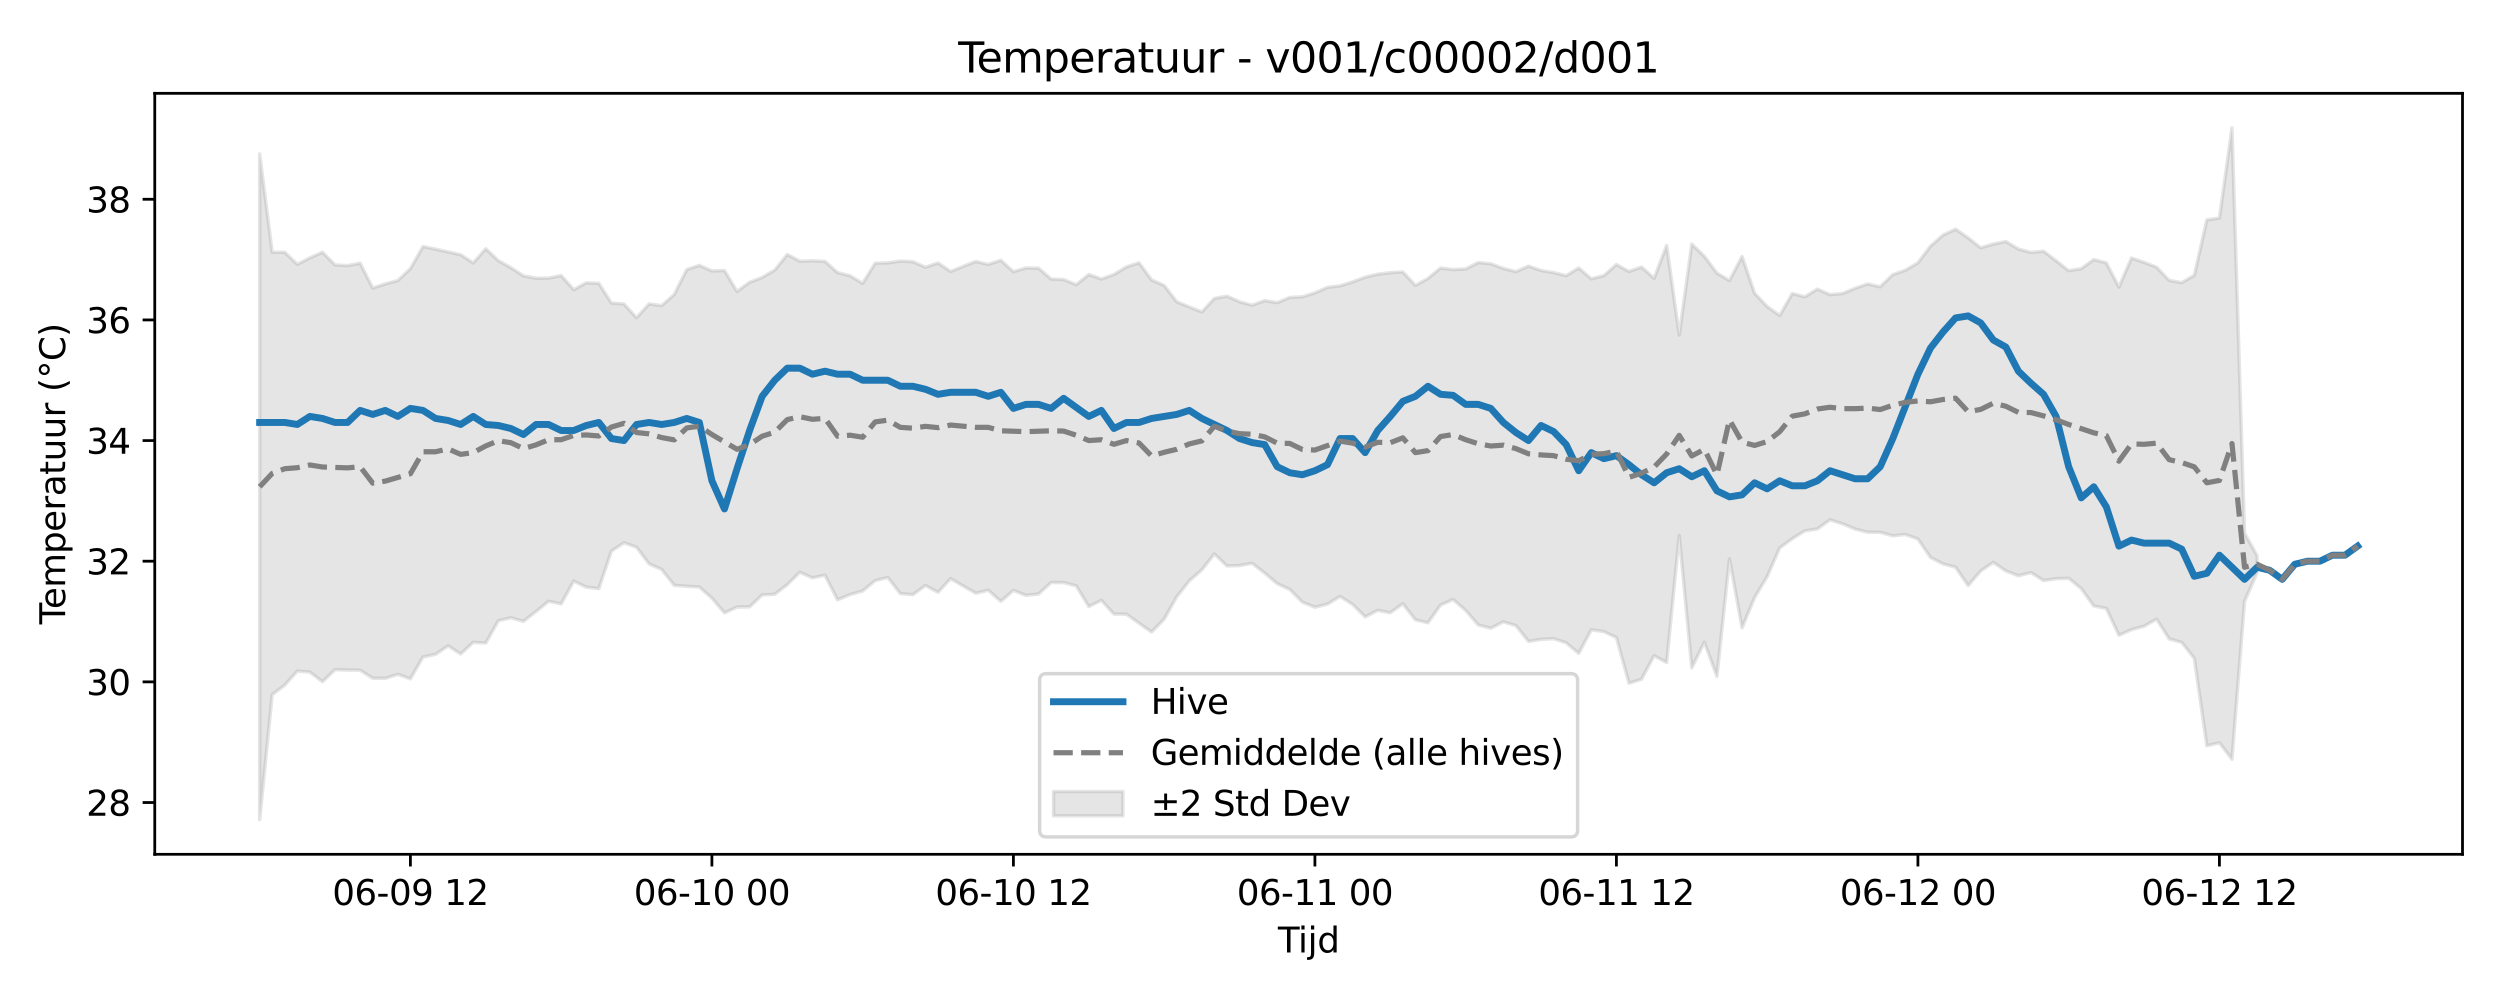 <?xml version="1.0" encoding="utf-8" standalone="no"?>
<!DOCTYPE svg PUBLIC "-//W3C//DTD SVG 1.1//EN"
  "http://www.w3.org/Graphics/SVG/1.1/DTD/svg11.dtd">
<svg xmlns:xlink="http://www.w3.org/1999/xlink" width="720pt" height="288pt" viewBox="0 0 720 288" xmlns="http://www.w3.org/2000/svg" version="1.1">
 <defs>
  <style type="text/css">*{stroke-linejoin: round; stroke-linecap: butt}</style>
 </defs>
 <g id="figure_1">
  <g id="patch_1">
   <path d="M 0 288 
L 720 288 
L 720 0 
L 0 0 
z
" style="fill: #ffffff"/>
  </g>
  <g id="axes_1">
   <g id="patch_2">
    <path d="M 44.57 246.04 
L 709.2 246.04 
L 709.2 26.88 
L 44.57 26.88 
z
" style="fill: #ffffff"/>
   </g>
   <g id="FillBetweenPolyCollection_1">
    <defs>
     <path id="m1eed352297" d="M 74.78 -243.674 
L 74.78 -51.922 
L 78.398 -87.95 
L 82.016 -90.69 
L 85.635 -94.726 
L 89.253 -94.433 
L 92.871 -91.664 
L 96.489 -95.131 
L 100.107 -95.015 
L 103.725 -94.982 
L 107.343 -92.662 
L 110.961 -92.647 
L 114.579 -93.793 
L 118.197 -92.495 
L 121.815 -98.787 
L 125.433 -99.541 
L 129.051 -102.002 
L 132.669 -99.655 
L 136.287 -103.013 
L 139.905 -102.785 
L 143.523 -109.23 
L 147.141 -110.096 
L 150.759 -109.046 
L 154.377 -111.881 
L 157.995 -114.825 
L 161.613 -114.081 
L 165.231 -120.659 
L 168.849 -118.901 
L 172.467 -118.49 
L 176.085 -129.283 
L 179.703 -131.691 
L 183.321 -130.388 
L 186.939 -125.605 
L 190.557 -124.002 
L 194.175 -119.43 
L 197.793 -119.149 
L 201.411 -118.932 
L 205.029 -115.726 
L 208.647 -111.488 
L 212.265 -113.151 
L 215.883 -113.214 
L 219.501 -116.658 
L 223.119 -116.841 
L 226.737 -119.627 
L 230.355 -123.193 
L 233.973 -121.586 
L 237.591 -122.335 
L 241.209 -115.253 
L 244.827 -116.759 
L 248.445 -117.786 
L 252.063 -120.779 
L 255.681 -121.694 
L 259.299 -117.033 
L 262.917 -116.73 
L 266.535 -119.377 
L 270.153 -117.414 
L 273.771 -121.35 
L 277.389 -119.232 
L 281.008 -117.145 
L 284.626 -118.009 
L 288.244 -114.806 
L 291.862 -117.951 
L 295.48 -116.535 
L 299.098 -116.915 
L 302.716 -120.226 
L 306.334 -120.208 
L 309.952 -119.281 
L 313.57 -113.3 
L 317.188 -115.099 
L 320.806 -111.142 
L 324.424 -111.111 
L 328.042 -108.515 
L 331.66 -105.97 
L 335.278 -109.684 
L 338.896 -116.123 
L 342.514 -120.706 
L 346.132 -123.889 
L 349.75 -128.454 
L 353.368 -124.995 
L 356.986 -125.111 
L 360.604 -125.769 
L 364.222 -122.958 
L 367.84 -119.908 
L 371.458 -118.247 
L 375.076 -114.576 
L 378.694 -113.128 
L 382.312 -114.019 
L 385.93 -116.22 
L 389.548 -113.943 
L 393.166 -110.337 
L 396.784 -112.212 
L 400.402 -111.53 
L 404.02 -114.112 
L 407.638 -109.484 
L 411.256 -108.631 
L 414.874 -113.753 
L 418.492 -115.337 
L 422.11 -112.194 
L 425.728 -108.027 
L 429.346 -107.062 
L 432.964 -108.907 
L 436.582 -107.838 
L 440.2 -103.271 
L 443.818 -103.867 
L 447.436 -104.057 
L 451.054 -102.879 
L 454.672 -99.822 
L 458.29 -106.609 
L 461.908 -106.09 
L 465.526 -104.378 
L 469.144 -91.24 
L 472.762 -92.374 
L 476.381 -99.144 
L 479.999 -97.199 
L 483.617 -133.73 
L 487.235 -95.649 
L 490.853 -103.038 
L 494.471 -93.204 
L 498.089 -127.021 
L 501.707 -107.197 
L 505.325 -115.89 
L 508.943 -121.938 
L 512.561 -130.213 
L 516.179 -132.843 
L 519.797 -135.11 
L 523.415 -135.665 
L 527.033 -138.285 
L 530.651 -137.137 
L 534.269 -135.628 
L 537.887 -134.714 
L 541.505 -134.7 
L 545.123 -133.68 
L 548.741 -134.069 
L 552.359 -132.766 
L 555.977 -127.469 
L 559.595 -125.588 
L 563.213 -124.646 
L 566.831 -119.35 
L 570.449 -123.562 
L 574.067 -126.038 
L 577.685 -123.565 
L 581.303 -122.176 
L 584.921 -123.074 
L 588.539 -120.802 
L 592.157 -121.336 
L 595.775 -121.449 
L 599.393 -118.496 
L 603.011 -113.46 
L 606.629 -112.769 
L 610.247 -105.044 
L 613.865 -106.648 
L 617.483 -107.645 
L 621.101 -109.689 
L 624.719 -103.99 
L 628.337 -102.997 
L 631.955 -98.38 
L 635.573 -73.226 
L 639.191 -74.065 
L 642.809 -69.339 
L 646.427 -114.805 
L 650.045 -123.044 
L 650.045 -127.958 
L 650.045 -127.958 
L 646.427 -134.461 
L 642.809 -251.158 
L 639.191 -225.198 
L 635.573 -224.686 
L 631.955 -208.701 
L 628.337 -206.594 
L 624.719 -207.242 
L 621.101 -211.057 
L 617.483 -212.439 
L 613.865 -213.684 
L 610.247 -205.319 
L 606.629 -212.278 
L 603.011 -213.243 
L 599.393 -210.605 
L 595.775 -210.052 
L 592.157 -212.895 
L 588.539 -215.663 
L 584.921 -215.294 
L 581.303 -216.275 
L 577.685 -218.443 
L 574.067 -217.707 
L 570.449 -216.626 
L 566.831 -219.487 
L 563.213 -221.995 
L 559.595 -220.308 
L 555.977 -217.104 
L 552.359 -212.303 
L 548.741 -210.173 
L 545.123 -208.907 
L 541.505 -205.405 
L 537.887 -206.218 
L 534.269 -204.974 
L 530.651 -203.464 
L 527.033 -203.144 
L 523.415 -204.73 
L 519.797 -202.513 
L 516.179 -203.457 
L 512.561 -197.137 
L 508.943 -199.718 
L 505.325 -203.546 
L 501.707 -214.128 
L 498.089 -207.182 
L 494.471 -209.341 
L 490.853 -214.178 
L 487.235 -217.706 
L 483.617 -191.517 
L 479.999 -217.314 
L 476.381 -207.841 
L 472.762 -211.097 
L 469.144 -209.799 
L 465.526 -211.818 
L 461.908 -208.617 
L 458.29 -207.684 
L 454.672 -210.83 
L 451.054 -208.601 
L 447.436 -209.491 
L 443.818 -210.095 
L 440.2 -211.353 
L 436.582 -209.764 
L 432.964 -210.681 
L 429.346 -212.029 
L 425.728 -212.388 
L 422.11 -210.537 
L 418.492 -210.372 
L 414.874 -210.799 
L 411.256 -207.813 
L 407.638 -205.801 
L 404.02 -209.695 
L 400.402 -209.464 
L 396.784 -209.03 
L 393.166 -208.175 
L 389.548 -206.803 
L 385.93 -205.684 
L 382.312 -205.238 
L 378.694 -203.647 
L 375.076 -202.53 
L 371.458 -202.333 
L 367.84 -200.838 
L 364.222 -201.428 
L 360.604 -200.106 
L 356.986 -201.096 
L 353.368 -202.701 
L 349.75 -202.054 
L 346.132 -198.153 
L 342.514 -199.598 
L 338.896 -201.093 
L 335.278 -205.794 
L 331.66 -207.385 
L 328.042 -212.314 
L 324.424 -211.124 
L 320.806 -208.942 
L 317.188 -207.632 
L 313.57 -208.935 
L 309.952 -206.015 
L 306.334 -207.487 
L 302.716 -207.635 
L 299.098 -210.78 
L 295.48 -210.829 
L 291.862 -209.745 
L 288.244 -213.054 
L 284.626 -211.837 
L 281.008 -212.702 
L 277.389 -211.276 
L 273.771 -209.82 
L 270.153 -212.267 
L 266.535 -211.048 
L 262.917 -212.62 
L 259.299 -212.814 
L 255.681 -212.289 
L 252.063 -212.211 
L 248.445 -206.38 
L 244.827 -208.565 
L 241.209 -209.491 
L 237.591 -212.724 
L 233.973 -212.893 
L 230.355 -212.775 
L 226.737 -214.687 
L 223.119 -210.22 
L 219.501 -208.087 
L 215.883 -206.704 
L 212.265 -204.065 
L 208.647 -210.085 
L 205.029 -209.984 
L 201.411 -211.576 
L 197.793 -210.366 
L 194.175 -203.191 
L 190.557 -199.971 
L 186.939 -200.491 
L 183.321 -196.48 
L 179.703 -200.472 
L 176.085 -200.729 
L 172.467 -206.392 
L 168.849 -206.561 
L 165.231 -204.554 
L 161.613 -208.65 
L 157.995 -207.907 
L 154.377 -207.872 
L 150.759 -208.556 
L 147.141 -210.898 
L 143.523 -212.922 
L 139.905 -216.361 
L 136.287 -212.273 
L 132.669 -214.638 
L 129.051 -215.435 
L 125.433 -216.241 
L 121.815 -216.995 
L 118.197 -210.629 
L 114.579 -207.208 
L 110.961 -206.23 
L 107.343 -205.057 
L 103.725 -212.196 
L 100.107 -211.501 
L 96.489 -211.716 
L 92.871 -215.348 
L 89.253 -213.737 
L 85.635 -211.873 
L 82.016 -215.329 
L 78.398 -215.367 
L 74.78 -243.674 
z
" style="stroke: #808080; stroke-opacity: 0.2"/>
    </defs>
    <g clip-path="url(#p532866758c)">
     <use xlink:href="#m1eed352297" x="0" y="288" style="fill: #808080; fill-opacity: 0.2; stroke: #808080; stroke-opacity: 0.2"/>
    </g>
   </g>
   <g id="matplotlib.axis_1">
    <g id="xtick_1">
     <g id="line2d_1">
      <defs>
       <path id="m733afa97b7" d="M 0 0 
L 0 3.5 
" style="stroke: #000000; stroke-width: 0.8"/>
      </defs>
      <g>
       <use xlink:href="#m733afa97b7" x="118.197" y="246.04" style="stroke: #000000; stroke-width: 0.8"/>
      </g>
     </g>
     <g id="text_1">
      <!-- 06-09 12 -->
      <g transform="translate(95.716 260.638) scale(0.1 -0.1)">
       <defs>
        <path id="DejaVuSans-30" d="M 2034 4250 
Q 1547 4250 1301 3770 
Q 1056 3291 1056 2328 
Q 1056 1369 1301 889 
Q 1547 409 2034 409 
Q 2525 409 2770 889 
Q 3016 1369 3016 2328 
Q 3016 3291 2770 3770 
Q 2525 4250 2034 4250 
z
M 2034 4750 
Q 2819 4750 3233 4129 
Q 3647 3509 3647 2328 
Q 3647 1150 3233 529 
Q 2819 -91 2034 -91 
Q 1250 -91 836 529 
Q 422 1150 422 2328 
Q 422 3509 836 4129 
Q 1250 4750 2034 4750 
z
" transform="scale(0.016)"/>
        <path id="DejaVuSans-36" d="M 2113 2584 
Q 1688 2584 1439 2293 
Q 1191 2003 1191 1497 
Q 1191 994 1439 701 
Q 1688 409 2113 409 
Q 2538 409 2786 701 
Q 3034 994 3034 1497 
Q 3034 2003 2786 2293 
Q 2538 2584 2113 2584 
z
M 3366 4563 
L 3366 3988 
Q 3128 4100 2886 4159 
Q 2644 4219 2406 4219 
Q 1781 4219 1451 3797 
Q 1122 3375 1075 2522 
Q 1259 2794 1537 2939 
Q 1816 3084 2150 3084 
Q 2853 3084 3261 2657 
Q 3669 2231 3669 1497 
Q 3669 778 3244 343 
Q 2819 -91 2113 -91 
Q 1303 -91 875 529 
Q 447 1150 447 2328 
Q 447 3434 972 4092 
Q 1497 4750 2381 4750 
Q 2619 4750 2861 4703 
Q 3103 4656 3366 4563 
z
" transform="scale(0.016)"/>
        <path id="DejaVuSans-2d" d="M 313 2009 
L 1997 2009 
L 1997 1497 
L 313 1497 
L 313 2009 
z
" transform="scale(0.016)"/>
        <path id="DejaVuSans-39" d="M 703 97 
L 703 672 
Q 941 559 1184 500 
Q 1428 441 1663 441 
Q 2288 441 2617 861 
Q 2947 1281 2994 2138 
Q 2813 1869 2534 1725 
Q 2256 1581 1919 1581 
Q 1219 1581 811 2004 
Q 403 2428 403 3163 
Q 403 3881 828 4315 
Q 1253 4750 1959 4750 
Q 2769 4750 3195 4129 
Q 3622 3509 3622 2328 
Q 3622 1225 3098 567 
Q 2575 -91 1691 -91 
Q 1453 -91 1209 -44 
Q 966 3 703 97 
z
M 1959 2075 
Q 2384 2075 2632 2365 
Q 2881 2656 2881 3163 
Q 2881 3666 2632 3958 
Q 2384 4250 1959 4250 
Q 1534 4250 1286 3958 
Q 1038 3666 1038 3163 
Q 1038 2656 1286 2365 
Q 1534 2075 1959 2075 
z
" transform="scale(0.016)"/>
        <path id="DejaVuSans-20" transform="scale(0.016)"/>
        <path id="DejaVuSans-31" d="M 794 531 
L 1825 531 
L 1825 4091 
L 703 3866 
L 703 4441 
L 1819 4666 
L 2450 4666 
L 2450 531 
L 3481 531 
L 3481 0 
L 794 0 
L 794 531 
z
" transform="scale(0.016)"/>
        <path id="DejaVuSans-32" d="M 1228 531 
L 3431 531 
L 3431 0 
L 469 0 
L 469 531 
Q 828 903 1448 1529 
Q 2069 2156 2228 2338 
Q 2531 2678 2651 2914 
Q 2772 3150 2772 3378 
Q 2772 3750 2511 3984 
Q 2250 4219 1831 4219 
Q 1534 4219 1204 4116 
Q 875 4013 500 3803 
L 500 4441 
Q 881 4594 1212 4672 
Q 1544 4750 1819 4750 
Q 2544 4750 2975 4387 
Q 3406 4025 3406 3419 
Q 3406 3131 3298 2873 
Q 3191 2616 2906 2266 
Q 2828 2175 2409 1742 
Q 1991 1309 1228 531 
z
" transform="scale(0.016)"/>
       </defs>
       <use xlink:href="#DejaVuSans-30"/>
       <use xlink:href="#DejaVuSans-36" transform="translate(63.623 0)"/>
       <use xlink:href="#DejaVuSans-2d" transform="translate(127.246 0)"/>
       <use xlink:href="#DejaVuSans-30" transform="translate(163.33 0)"/>
       <use xlink:href="#DejaVuSans-39" transform="translate(226.953 0)"/>
       <use xlink:href="#DejaVuSans-20" transform="translate(290.576 0)"/>
       <use xlink:href="#DejaVuSans-31" transform="translate(322.363 0)"/>
       <use xlink:href="#DejaVuSans-32" transform="translate(385.986 0)"/>
      </g>
     </g>
    </g>
    <g id="xtick_2">
     <g id="line2d_2">
      <g>
       <use xlink:href="#m733afa97b7" x="205.029" y="246.04" style="stroke: #000000; stroke-width: 0.8"/>
      </g>
     </g>
     <g id="text_2">
      <!-- 06-10 00 -->
      <g transform="translate(182.549 260.638) scale(0.1 -0.1)">
       <use xlink:href="#DejaVuSans-30"/>
       <use xlink:href="#DejaVuSans-36" transform="translate(63.623 0)"/>
       <use xlink:href="#DejaVuSans-2d" transform="translate(127.246 0)"/>
       <use xlink:href="#DejaVuSans-31" transform="translate(163.33 0)"/>
       <use xlink:href="#DejaVuSans-30" transform="translate(226.953 0)"/>
       <use xlink:href="#DejaVuSans-20" transform="translate(290.576 0)"/>
       <use xlink:href="#DejaVuSans-30" transform="translate(322.363 0)"/>
       <use xlink:href="#DejaVuSans-30" transform="translate(385.986 0)"/>
      </g>
     </g>
    </g>
    <g id="xtick_3">
     <g id="line2d_3">
      <g>
       <use xlink:href="#m733afa97b7" x="291.862" y="246.04" style="stroke: #000000; stroke-width: 0.8"/>
      </g>
     </g>
     <g id="text_3">
      <!-- 06-10 12 -->
      <g transform="translate(269.381 260.638) scale(0.1 -0.1)">
       <use xlink:href="#DejaVuSans-30"/>
       <use xlink:href="#DejaVuSans-36" transform="translate(63.623 0)"/>
       <use xlink:href="#DejaVuSans-2d" transform="translate(127.246 0)"/>
       <use xlink:href="#DejaVuSans-31" transform="translate(163.33 0)"/>
       <use xlink:href="#DejaVuSans-30" transform="translate(226.953 0)"/>
       <use xlink:href="#DejaVuSans-20" transform="translate(290.576 0)"/>
       <use xlink:href="#DejaVuSans-31" transform="translate(322.363 0)"/>
       <use xlink:href="#DejaVuSans-32" transform="translate(385.986 0)"/>
      </g>
     </g>
    </g>
    <g id="xtick_4">
     <g id="line2d_4">
      <g>
       <use xlink:href="#m733afa97b7" x="378.694" y="246.04" style="stroke: #000000; stroke-width: 0.8"/>
      </g>
     </g>
     <g id="text_4">
      <!-- 06-11 00 -->
      <g transform="translate(356.214 260.638) scale(0.1 -0.1)">
       <use xlink:href="#DejaVuSans-30"/>
       <use xlink:href="#DejaVuSans-36" transform="translate(63.623 0)"/>
       <use xlink:href="#DejaVuSans-2d" transform="translate(127.246 0)"/>
       <use xlink:href="#DejaVuSans-31" transform="translate(163.33 0)"/>
       <use xlink:href="#DejaVuSans-31" transform="translate(226.953 0)"/>
       <use xlink:href="#DejaVuSans-20" transform="translate(290.576 0)"/>
       <use xlink:href="#DejaVuSans-30" transform="translate(322.363 0)"/>
       <use xlink:href="#DejaVuSans-30" transform="translate(385.986 0)"/>
      </g>
     </g>
    </g>
    <g id="xtick_5">
     <g id="line2d_5">
      <g>
       <use xlink:href="#m733afa97b7" x="465.526" y="246.04" style="stroke: #000000; stroke-width: 0.8"/>
      </g>
     </g>
     <g id="text_5">
      <!-- 06-11 12 -->
      <g transform="translate(443.046 260.638) scale(0.1 -0.1)">
       <use xlink:href="#DejaVuSans-30"/>
       <use xlink:href="#DejaVuSans-36" transform="translate(63.623 0)"/>
       <use xlink:href="#DejaVuSans-2d" transform="translate(127.246 0)"/>
       <use xlink:href="#DejaVuSans-31" transform="translate(163.33 0)"/>
       <use xlink:href="#DejaVuSans-31" transform="translate(226.953 0)"/>
       <use xlink:href="#DejaVuSans-20" transform="translate(290.576 0)"/>
       <use xlink:href="#DejaVuSans-31" transform="translate(322.363 0)"/>
       <use xlink:href="#DejaVuSans-32" transform="translate(385.986 0)"/>
      </g>
     </g>
    </g>
    <g id="xtick_6">
     <g id="line2d_6">
      <g>
       <use xlink:href="#m733afa97b7" x="552.359" y="246.04" style="stroke: #000000; stroke-width: 0.8"/>
      </g>
     </g>
     <g id="text_6">
      <!-- 06-12 00 -->
      <g transform="translate(529.878 260.638) scale(0.1 -0.1)">
       <use xlink:href="#DejaVuSans-30"/>
       <use xlink:href="#DejaVuSans-36" transform="translate(63.623 0)"/>
       <use xlink:href="#DejaVuSans-2d" transform="translate(127.246 0)"/>
       <use xlink:href="#DejaVuSans-31" transform="translate(163.33 0)"/>
       <use xlink:href="#DejaVuSans-32" transform="translate(226.953 0)"/>
       <use xlink:href="#DejaVuSans-20" transform="translate(290.576 0)"/>
       <use xlink:href="#DejaVuSans-30" transform="translate(322.363 0)"/>
       <use xlink:href="#DejaVuSans-30" transform="translate(385.986 0)"/>
      </g>
     </g>
    </g>
    <g id="xtick_7">
     <g id="line2d_7">
      <g>
       <use xlink:href="#m733afa97b7" x="639.191" y="246.04" style="stroke: #000000; stroke-width: 0.8"/>
      </g>
     </g>
     <g id="text_7">
      <!-- 06-12 12 -->
      <g transform="translate(616.711 260.638) scale(0.1 -0.1)">
       <use xlink:href="#DejaVuSans-30"/>
       <use xlink:href="#DejaVuSans-36" transform="translate(63.623 0)"/>
       <use xlink:href="#DejaVuSans-2d" transform="translate(127.246 0)"/>
       <use xlink:href="#DejaVuSans-31" transform="translate(163.33 0)"/>
       <use xlink:href="#DejaVuSans-32" transform="translate(226.953 0)"/>
       <use xlink:href="#DejaVuSans-20" transform="translate(290.576 0)"/>
       <use xlink:href="#DejaVuSans-31" transform="translate(322.363 0)"/>
       <use xlink:href="#DejaVuSans-32" transform="translate(385.986 0)"/>
      </g>
     </g>
    </g>
    <g id="text_8">
     <!-- Tijd -->
     <g transform="translate(368.035 274.317) scale(0.1 -0.1)">
      <defs>
       <path id="DejaVuSans-54" d="M -19 4666 
L 3928 4666 
L 3928 4134 
L 2272 4134 
L 2272 0 
L 1638 0 
L 1638 4134 
L -19 4134 
L -19 4666 
z
" transform="scale(0.016)"/>
       <path id="DejaVuSans-69" d="M 603 3500 
L 1178 3500 
L 1178 0 
L 603 0 
L 603 3500 
z
M 603 4863 
L 1178 4863 
L 1178 4134 
L 603 4134 
L 603 4863 
z
" transform="scale(0.016)"/>
       <path id="DejaVuSans-6a" d="M 603 3500 
L 1178 3500 
L 1178 -63 
Q 1178 -731 923 -1031 
Q 669 -1331 103 -1331 
L -116 -1331 
L -116 -844 
L 38 -844 
Q 366 -844 484 -692 
Q 603 -541 603 -63 
L 603 3500 
z
M 603 4863 
L 1178 4863 
L 1178 4134 
L 603 4134 
L 603 4863 
z
" transform="scale(0.016)"/>
       <path id="DejaVuSans-64" d="M 2906 2969 
L 2906 4863 
L 3481 4863 
L 3481 0 
L 2906 0 
L 2906 525 
Q 2725 213 2448 61 
Q 2172 -91 1784 -91 
Q 1150 -91 751 415 
Q 353 922 353 1747 
Q 353 2572 751 3078 
Q 1150 3584 1784 3584 
Q 2172 3584 2448 3432 
Q 2725 3281 2906 2969 
z
M 947 1747 
Q 947 1113 1208 752 
Q 1469 391 1925 391 
Q 2381 391 2643 752 
Q 2906 1113 2906 1747 
Q 2906 2381 2643 2742 
Q 2381 3103 1925 3103 
Q 1469 3103 1208 2742 
Q 947 2381 947 1747 
z
" transform="scale(0.016)"/>
      </defs>
      <use xlink:href="#DejaVuSans-54"/>
      <use xlink:href="#DejaVuSans-69" transform="translate(57.959 0)"/>
      <use xlink:href="#DejaVuSans-6a" transform="translate(85.742 0)"/>
      <use xlink:href="#DejaVuSans-64" transform="translate(113.525 0)"/>
     </g>
    </g>
   </g>
   <g id="matplotlib.axis_2">
    <g id="ytick_1">
     <g id="line2d_8">
      <defs>
       <path id="m63403886a8" d="M 0 0 
L -3.5 0 
" style="stroke: #000000; stroke-width: 0.8"/>
      </defs>
      <g>
       <use xlink:href="#m63403886a8" x="44.57" y="231.125" style="stroke: #000000; stroke-width: 0.8"/>
      </g>
     </g>
     <g id="text_9">
      <!-- 28 -->
      <g transform="translate(24.845 234.924) scale(0.1 -0.1)">
       <defs>
        <path id="DejaVuSans-38" d="M 2034 2216 
Q 1584 2216 1326 1975 
Q 1069 1734 1069 1313 
Q 1069 891 1326 650 
Q 1584 409 2034 409 
Q 2484 409 2743 651 
Q 3003 894 3003 1313 
Q 3003 1734 2745 1975 
Q 2488 2216 2034 2216 
z
M 1403 2484 
Q 997 2584 770 2862 
Q 544 3141 544 3541 
Q 544 4100 942 4425 
Q 1341 4750 2034 4750 
Q 2731 4750 3128 4425 
Q 3525 4100 3525 3541 
Q 3525 3141 3298 2862 
Q 3072 2584 2669 2484 
Q 3125 2378 3379 2068 
Q 3634 1759 3634 1313 
Q 3634 634 3220 271 
Q 2806 -91 2034 -91 
Q 1263 -91 848 271 
Q 434 634 434 1313 
Q 434 1759 690 2068 
Q 947 2378 1403 2484 
z
M 1172 3481 
Q 1172 3119 1398 2916 
Q 1625 2713 2034 2713 
Q 2441 2713 2670 2916 
Q 2900 3119 2900 3481 
Q 2900 3844 2670 4047 
Q 2441 4250 2034 4250 
Q 1625 4250 1398 4047 
Q 1172 3844 1172 3481 
z
" transform="scale(0.016)"/>
       </defs>
       <use xlink:href="#DejaVuSans-32"/>
       <use xlink:href="#DejaVuSans-38" transform="translate(63.623 0)"/>
      </g>
     </g>
    </g>
    <g id="ytick_2">
     <g id="line2d_9">
      <g>
       <use xlink:href="#m63403886a8" x="44.57" y="196.377" style="stroke: #000000; stroke-width: 0.8"/>
      </g>
     </g>
     <g id="text_10">
      <!-- 30 -->
      <g transform="translate(24.845 200.176) scale(0.1 -0.1)">
       <defs>
        <path id="DejaVuSans-33" d="M 2597 2516 
Q 3050 2419 3304 2112 
Q 3559 1806 3559 1356 
Q 3559 666 3084 287 
Q 2609 -91 1734 -91 
Q 1441 -91 1130 -33 
Q 819 25 488 141 
L 488 750 
Q 750 597 1062 519 
Q 1375 441 1716 441 
Q 2309 441 2620 675 
Q 2931 909 2931 1356 
Q 2931 1769 2642 2001 
Q 2353 2234 1838 2234 
L 1294 2234 
L 1294 2753 
L 1863 2753 
Q 2328 2753 2575 2939 
Q 2822 3125 2822 3475 
Q 2822 3834 2567 4026 
Q 2313 4219 1838 4219 
Q 1578 4219 1281 4162 
Q 984 4106 628 3988 
L 628 4550 
Q 988 4650 1302 4700 
Q 1616 4750 1894 4750 
Q 2613 4750 3031 4423 
Q 3450 4097 3450 3541 
Q 3450 3153 3228 2886 
Q 3006 2619 2597 2516 
z
" transform="scale(0.016)"/>
       </defs>
       <use xlink:href="#DejaVuSans-33"/>
       <use xlink:href="#DejaVuSans-30" transform="translate(63.623 0)"/>
      </g>
     </g>
    </g>
    <g id="ytick_3">
     <g id="line2d_10">
      <g>
       <use xlink:href="#m63403886a8" x="44.57" y="161.63" style="stroke: #000000; stroke-width: 0.8"/>
      </g>
     </g>
     <g id="text_11">
      <!-- 32 -->
      <g transform="translate(24.845 165.429) scale(0.1 -0.1)">
       <use xlink:href="#DejaVuSans-33"/>
       <use xlink:href="#DejaVuSans-32" transform="translate(63.623 0)"/>
      </g>
     </g>
    </g>
    <g id="ytick_4">
     <g id="line2d_11">
      <g>
       <use xlink:href="#m63403886a8" x="44.57" y="126.882" style="stroke: #000000; stroke-width: 0.8"/>
      </g>
     </g>
     <g id="text_12">
      <!-- 34 -->
      <g transform="translate(24.845 130.682) scale(0.1 -0.1)">
       <defs>
        <path id="DejaVuSans-34" d="M 2419 4116 
L 825 1625 
L 2419 1625 
L 2419 4116 
z
M 2253 4666 
L 3047 4666 
L 3047 1625 
L 3713 1625 
L 3713 1100 
L 3047 1100 
L 3047 0 
L 2419 0 
L 2419 1100 
L 313 1100 
L 313 1709 
L 2253 4666 
z
" transform="scale(0.016)"/>
       </defs>
       <use xlink:href="#DejaVuSans-33"/>
       <use xlink:href="#DejaVuSans-34" transform="translate(63.623 0)"/>
      </g>
     </g>
    </g>
    <g id="ytick_5">
     <g id="line2d_12">
      <g>
       <use xlink:href="#m63403886a8" x="44.57" y="92.135" style="stroke: #000000; stroke-width: 0.8"/>
      </g>
     </g>
     <g id="text_13">
      <!-- 36 -->
      <g transform="translate(24.845 95.934) scale(0.1 -0.1)">
       <use xlink:href="#DejaVuSans-33"/>
       <use xlink:href="#DejaVuSans-36" transform="translate(63.623 0)"/>
      </g>
     </g>
    </g>
    <g id="ytick_6">
     <g id="line2d_13">
      <g>
       <use xlink:href="#m63403886a8" x="44.57" y="57.388" style="stroke: #000000; stroke-width: 0.8"/>
      </g>
     </g>
     <g id="text_14">
      <!-- 38 -->
      <g transform="translate(24.845 61.187) scale(0.1 -0.1)">
       <use xlink:href="#DejaVuSans-33"/>
       <use xlink:href="#DejaVuSans-38" transform="translate(63.623 0)"/>
      </g>
     </g>
    </g>
    <g id="text_15">
     <!-- Temperatuur (°C) -->
     <g transform="translate(18.765 179.816) rotate(-90) scale(0.1 -0.1)">
      <defs>
       <path id="DejaVuSans-65" d="M 3597 1894 
L 3597 1613 
L 953 1613 
Q 991 1019 1311 708 
Q 1631 397 2203 397 
Q 2534 397 2845 478 
Q 3156 559 3463 722 
L 3463 178 
Q 3153 47 2828 -22 
Q 2503 -91 2169 -91 
Q 1331 -91 842 396 
Q 353 884 353 1716 
Q 353 2575 817 3079 
Q 1281 3584 2069 3584 
Q 2775 3584 3186 3129 
Q 3597 2675 3597 1894 
z
M 3022 2063 
Q 3016 2534 2758 2815 
Q 2500 3097 2075 3097 
Q 1594 3097 1305 2825 
Q 1016 2553 972 2059 
L 3022 2063 
z
" transform="scale(0.016)"/>
       <path id="DejaVuSans-6d" d="M 3328 2828 
Q 3544 3216 3844 3400 
Q 4144 3584 4550 3584 
Q 5097 3584 5394 3201 
Q 5691 2819 5691 2113 
L 5691 0 
L 5113 0 
L 5113 2094 
Q 5113 2597 4934 2840 
Q 4756 3084 4391 3084 
Q 3944 3084 3684 2787 
Q 3425 2491 3425 1978 
L 3425 0 
L 2847 0 
L 2847 2094 
Q 2847 2600 2669 2842 
Q 2491 3084 2119 3084 
Q 1678 3084 1418 2786 
Q 1159 2488 1159 1978 
L 1159 0 
L 581 0 
L 581 3500 
L 1159 3500 
L 1159 2956 
Q 1356 3278 1631 3431 
Q 1906 3584 2284 3584 
Q 2666 3584 2933 3390 
Q 3200 3197 3328 2828 
z
" transform="scale(0.016)"/>
       <path id="DejaVuSans-70" d="M 1159 525 
L 1159 -1331 
L 581 -1331 
L 581 3500 
L 1159 3500 
L 1159 2969 
Q 1341 3281 1617 3432 
Q 1894 3584 2278 3584 
Q 2916 3584 3314 3078 
Q 3713 2572 3713 1747 
Q 3713 922 3314 415 
Q 2916 -91 2278 -91 
Q 1894 -91 1617 61 
Q 1341 213 1159 525 
z
M 3116 1747 
Q 3116 2381 2855 2742 
Q 2594 3103 2138 3103 
Q 1681 3103 1420 2742 
Q 1159 2381 1159 1747 
Q 1159 1113 1420 752 
Q 1681 391 2138 391 
Q 2594 391 2855 752 
Q 3116 1113 3116 1747 
z
" transform="scale(0.016)"/>
       <path id="DejaVuSans-72" d="M 2631 2963 
Q 2534 3019 2420 3045 
Q 2306 3072 2169 3072 
Q 1681 3072 1420 2755 
Q 1159 2438 1159 1844 
L 1159 0 
L 581 0 
L 581 3500 
L 1159 3500 
L 1159 2956 
Q 1341 3275 1631 3429 
Q 1922 3584 2338 3584 
Q 2397 3584 2469 3576 
Q 2541 3569 2628 3553 
L 2631 2963 
z
" transform="scale(0.016)"/>
       <path id="DejaVuSans-61" d="M 2194 1759 
Q 1497 1759 1228 1600 
Q 959 1441 959 1056 
Q 959 750 1161 570 
Q 1363 391 1709 391 
Q 2188 391 2477 730 
Q 2766 1069 2766 1631 
L 2766 1759 
L 2194 1759 
z
M 3341 1997 
L 3341 0 
L 2766 0 
L 2766 531 
Q 2569 213 2275 61 
Q 1981 -91 1556 -91 
Q 1019 -91 701 211 
Q 384 513 384 1019 
Q 384 1609 779 1909 
Q 1175 2209 1959 2209 
L 2766 2209 
L 2766 2266 
Q 2766 2663 2505 2880 
Q 2244 3097 1772 3097 
Q 1472 3097 1187 3025 
Q 903 2953 641 2809 
L 641 3341 
Q 956 3463 1253 3523 
Q 1550 3584 1831 3584 
Q 2591 3584 2966 3190 
Q 3341 2797 3341 1997 
z
" transform="scale(0.016)"/>
       <path id="DejaVuSans-74" d="M 1172 4494 
L 1172 3500 
L 2356 3500 
L 2356 3053 
L 1172 3053 
L 1172 1153 
Q 1172 725 1289 603 
Q 1406 481 1766 481 
L 2356 481 
L 2356 0 
L 1766 0 
Q 1100 0 847 248 
Q 594 497 594 1153 
L 594 3053 
L 172 3053 
L 172 3500 
L 594 3500 
L 594 4494 
L 1172 4494 
z
" transform="scale(0.016)"/>
       <path id="DejaVuSans-75" d="M 544 1381 
L 544 3500 
L 1119 3500 
L 1119 1403 
Q 1119 906 1312 657 
Q 1506 409 1894 409 
Q 2359 409 2629 706 
Q 2900 1003 2900 1516 
L 2900 3500 
L 3475 3500 
L 3475 0 
L 2900 0 
L 2900 538 
Q 2691 219 2414 64 
Q 2138 -91 1772 -91 
Q 1169 -91 856 284 
Q 544 659 544 1381 
z
M 1991 3584 
L 1991 3584 
z
" transform="scale(0.016)"/>
       <path id="DejaVuSans-28" d="M 1984 4856 
Q 1566 4138 1362 3434 
Q 1159 2731 1159 2009 
Q 1159 1288 1364 580 
Q 1569 -128 1984 -844 
L 1484 -844 
Q 1016 -109 783 600 
Q 550 1309 550 2009 
Q 550 2706 781 3412 
Q 1013 4119 1484 4856 
L 1984 4856 
z
" transform="scale(0.016)"/>
       <path id="DejaVuSans-b0" d="M 1600 4347 
Q 1350 4347 1178 4173 
Q 1006 4000 1006 3750 
Q 1006 3503 1178 3333 
Q 1350 3163 1600 3163 
Q 1850 3163 2022 3333 
Q 2194 3503 2194 3750 
Q 2194 3997 2020 4172 
Q 1847 4347 1600 4347 
z
M 1600 4750 
Q 1800 4750 1984 4673 
Q 2169 4597 2303 4453 
Q 2447 4313 2519 4134 
Q 2591 3956 2591 3750 
Q 2591 3338 2302 3052 
Q 2013 2766 1594 2766 
Q 1172 2766 890 3047 
Q 609 3328 609 3750 
Q 609 4169 896 4459 
Q 1184 4750 1600 4750 
z
" transform="scale(0.016)"/>
       <path id="DejaVuSans-43" d="M 4122 4306 
L 4122 3641 
Q 3803 3938 3442 4084 
Q 3081 4231 2675 4231 
Q 1875 4231 1450 3742 
Q 1025 3253 1025 2328 
Q 1025 1406 1450 917 
Q 1875 428 2675 428 
Q 3081 428 3442 575 
Q 3803 722 4122 1019 
L 4122 359 
Q 3791 134 3420 21 
Q 3050 -91 2638 -91 
Q 1578 -91 968 557 
Q 359 1206 359 2328 
Q 359 3453 968 4101 
Q 1578 4750 2638 4750 
Q 3056 4750 3426 4639 
Q 3797 4528 4122 4306 
z
" transform="scale(0.016)"/>
       <path id="DejaVuSans-29" d="M 513 4856 
L 1013 4856 
Q 1481 4119 1714 3412 
Q 1947 2706 1947 2009 
Q 1947 1309 1714 600 
Q 1481 -109 1013 -844 
L 513 -844 
Q 928 -128 1133 580 
Q 1338 1288 1338 2009 
Q 1338 2731 1133 3434 
Q 928 4138 513 4856 
z
" transform="scale(0.016)"/>
      </defs>
      <use xlink:href="#DejaVuSans-54"/>
      <use xlink:href="#DejaVuSans-65" transform="translate(44.084 0)"/>
      <use xlink:href="#DejaVuSans-6d" transform="translate(105.607 0)"/>
      <use xlink:href="#DejaVuSans-70" transform="translate(203.02 0)"/>
      <use xlink:href="#DejaVuSans-65" transform="translate(266.496 0)"/>
      <use xlink:href="#DejaVuSans-72" transform="translate(328.02 0)"/>
      <use xlink:href="#DejaVuSans-61" transform="translate(369.133 0)"/>
      <use xlink:href="#DejaVuSans-74" transform="translate(430.412 0)"/>
      <use xlink:href="#DejaVuSans-75" transform="translate(469.621 0)"/>
      <use xlink:href="#DejaVuSans-75" transform="translate(533 0)"/>
      <use xlink:href="#DejaVuSans-72" transform="translate(596.379 0)"/>
      <use xlink:href="#DejaVuSans-20" transform="translate(637.492 0)"/>
      <use xlink:href="#DejaVuSans-28" transform="translate(669.279 0)"/>
      <use xlink:href="#DejaVuSans-b0" transform="translate(708.293 0)"/>
      <use xlink:href="#DejaVuSans-43" transform="translate(758.293 0)"/>
      <use xlink:href="#DejaVuSans-29" transform="translate(828.117 0)"/>
     </g>
    </g>
   </g>
   <g id="line2d_14">
    <path d="M 74.78 121.67 
L 82.016 121.67 
L 85.635 122.25 
L 89.253 119.933 
L 92.871 120.512 
L 96.489 121.67 
L 100.107 121.67 
L 103.725 118.196 
L 107.343 119.354 
L 110.961 118.196 
L 114.579 119.933 
L 118.197 117.617 
L 121.815 118.196 
L 125.433 120.512 
L 129.051 121.091 
L 132.669 122.25 
L 136.287 119.933 
L 139.905 122.25 
L 143.523 122.539 
L 147.141 123.408 
L 150.759 125.145 
L 154.377 122.25 
L 157.995 122.25 
L 161.613 123.987 
L 165.231 123.987 
L 168.849 122.539 
L 172.467 121.67 
L 176.085 126.303 
L 179.703 126.882 
L 183.321 122.25 
L 186.939 121.67 
L 190.557 122.25 
L 194.175 121.67 
L 197.793 120.512 
L 201.411 121.67 
L 205.029 138.465 
L 208.647 146.573 
L 212.265 134.99 
L 215.883 123.987 
L 219.501 114.142 
L 223.119 109.509 
L 226.737 106.034 
L 230.355 106.034 
L 233.973 107.771 
L 237.591 106.903 
L 241.209 107.771 
L 244.827 107.771 
L 248.445 109.509 
L 255.681 109.509 
L 259.299 111.246 
L 262.917 111.246 
L 266.535 112.115 
L 270.153 113.563 
L 273.771 112.984 
L 281.008 112.984 
L 284.626 114.142 
L 288.244 112.984 
L 291.862 117.617 
L 295.48 116.458 
L 299.098 116.458 
L 302.716 117.617 
L 306.334 114.721 
L 313.57 119.933 
L 317.188 118.196 
L 320.806 123.408 
L 324.424 121.67 
L 328.042 121.67 
L 331.66 120.512 
L 338.896 119.354 
L 342.514 118.196 
L 346.132 120.512 
L 353.368 123.987 
L 356.986 126.303 
L 360.604 127.462 
L 364.222 128.041 
L 367.84 134.411 
L 371.458 136.148 
L 375.076 136.728 
L 378.694 135.569 
L 382.312 133.832 
L 385.93 126.303 
L 389.548 126.303 
L 393.166 130.357 
L 396.784 123.987 
L 400.402 119.933 
L 404.02 115.59 
L 407.638 114.142 
L 411.256 111.246 
L 414.874 113.563 
L 418.492 113.852 
L 422.11 116.458 
L 425.728 116.458 
L 429.346 117.617 
L 432.964 121.67 
L 436.582 124.566 
L 440.2 126.882 
L 443.818 122.539 
L 447.436 124.276 
L 451.054 128.041 
L 454.672 135.569 
L 458.29 130.357 
L 461.908 132.095 
L 465.526 131.226 
L 469.144 133.832 
L 472.762 136.728 
L 476.381 139.044 
L 479.999 136.148 
L 483.617 134.99 
L 487.235 137.307 
L 490.853 135.569 
L 494.471 141.361 
L 498.089 143.098 
L 501.707 142.519 
L 505.325 139.044 
L 508.943 140.781 
L 512.561 138.465 
L 516.179 139.913 
L 519.797 139.913 
L 523.415 138.465 
L 527.033 135.569 
L 534.269 137.886 
L 537.887 137.886 
L 541.505 134.411 
L 545.123 126.303 
L 552.359 107.771 
L 555.977 100.243 
L 559.595 95.61 
L 563.213 91.556 
L 566.831 90.977 
L 570.449 93.004 
L 574.067 97.926 
L 577.685 99.953 
L 581.303 106.903 
L 584.921 110.377 
L 588.539 113.563 
L 592.157 119.933 
L 595.775 134.411 
L 599.393 143.387 
L 603.011 140.202 
L 606.629 145.994 
L 610.247 157.286 
L 613.865 155.549 
L 617.483 156.418 
L 624.719 156.418 
L 628.337 158.155 
L 631.955 165.973 
L 635.573 165.105 
L 639.191 159.892 
L 646.427 166.842 
L 650.045 163.367 
L 653.663 164.236 
L 657.281 166.842 
L 660.899 162.499 
L 664.517 161.63 
L 668.135 161.63 
L 671.754 159.892 
L 675.372 159.892 
L 678.99 157.286 
L 678.99 157.286 
" clip-path="url(#p532866758c)" style="fill: none; stroke: #1f77b4; stroke-width: 2; stroke-linecap: square"/>
   </g>
   <g id="line2d_15">
    <path d="M 74.78 140.202 
L 78.398 136.341 
L 82.016 134.99 
L 85.635 134.701 
L 89.253 133.915 
L 92.871 134.494 
L 100.107 134.742 
L 103.725 134.411 
L 107.343 139.141 
L 110.961 138.561 
L 118.197 136.438 
L 121.815 130.109 
L 125.433 130.109 
L 129.051 129.282 
L 132.669 130.854 
L 136.287 130.357 
L 139.905 128.427 
L 143.523 126.924 
L 147.141 127.503 
L 150.759 129.199 
L 154.377 128.123 
L 157.995 126.634 
L 161.613 126.634 
L 165.231 125.393 
L 168.849 125.269 
L 172.467 125.559 
L 176.085 122.994 
L 179.703 121.919 
L 183.321 124.566 
L 186.939 124.952 
L 190.557 126.014 
L 194.175 126.689 
L 197.793 123.242 
L 201.411 122.746 
L 205.029 125.145 
L 212.265 129.392 
L 215.883 128.041 
L 219.501 125.628 
L 223.119 124.469 
L 226.737 120.843 
L 230.355 120.016 
L 233.973 120.76 
L 237.591 120.471 
L 241.209 125.628 
L 244.827 125.338 
L 248.445 125.917 
L 252.063 121.505 
L 255.681 121.009 
L 259.299 123.077 
L 262.917 123.325 
L 266.535 122.787 
L 270.153 123.16 
L 273.771 122.415 
L 281.008 123.077 
L 284.626 123.077 
L 288.244 124.07 
L 295.48 124.318 
L 302.716 124.07 
L 306.334 124.152 
L 309.952 125.352 
L 313.57 126.882 
L 317.188 126.634 
L 320.806 127.958 
L 324.424 126.882 
L 328.042 127.586 
L 331.66 131.322 
L 335.278 130.261 
L 338.896 129.392 
L 342.514 127.848 
L 346.132 126.979 
L 349.75 122.746 
L 353.368 124.152 
L 356.986 124.897 
L 360.604 125.062 
L 364.222 125.807 
L 367.84 127.627 
L 371.458 127.71 
L 375.076 129.447 
L 378.694 129.613 
L 385.93 127.048 
L 389.548 127.627 
L 393.166 128.744 
L 396.784 127.379 
L 400.402 127.503 
L 404.02 126.097 
L 407.638 130.357 
L 411.256 129.778 
L 414.874 125.724 
L 418.492 125.145 
L 422.11 126.634 
L 425.728 127.793 
L 429.346 128.454 
L 432.964 128.206 
L 436.582 129.199 
L 440.2 130.688 
L 443.818 131.019 
L 447.436 131.226 
L 451.054 132.26 
L 454.672 132.674 
L 458.29 130.854 
L 461.908 130.647 
L 465.526 129.902 
L 469.144 137.48 
L 472.762 136.264 
L 476.381 134.508 
L 479.999 130.743 
L 483.617 125.377 
L 487.235 131.322 
L 490.853 129.392 
L 494.471 136.728 
L 498.089 120.898 
L 501.707 127.338 
L 505.325 128.282 
L 508.943 127.172 
L 512.561 124.325 
L 516.179 119.85 
L 519.797 119.188 
L 523.415 117.803 
L 527.033 117.286 
L 530.651 117.699 
L 534.269 117.699 
L 537.887 117.534 
L 541.505 117.947 
L 545.123 116.706 
L 548.741 115.879 
L 552.359 115.466 
L 555.977 115.714 
L 559.595 115.052 
L 563.213 114.68 
L 566.831 118.582 
L 570.449 117.906 
L 574.067 116.127 
L 577.685 116.996 
L 581.303 118.775 
L 584.921 118.816 
L 588.539 119.768 
L 592.157 120.884 
L 595.775 122.25 
L 603.011 124.649 
L 606.629 125.476 
L 610.247 132.819 
L 613.865 127.834 
L 617.483 127.958 
L 621.101 127.627 
L 624.719 132.384 
L 628.337 133.205 
L 631.955 134.459 
L 635.573 139.044 
L 639.191 138.368 
L 642.809 127.751 
L 646.427 163.367 
L 650.045 162.499 
L 653.663 164.236 
L 657.281 166.842 
L 660.899 162.499 
L 664.517 161.63 
L 668.135 161.63 
L 671.754 159.892 
L 675.372 159.892 
L 678.99 157.286 
L 678.99 157.286 
" clip-path="url(#p532866758c)" style="fill: none; stroke-dasharray: 5.55,2.4; stroke-dashoffset: 0; stroke: #808080; stroke-width: 1.5"/>
   </g>
   <g id="patch_3">
    <path d="M 44.57 246.04 
L 44.57 26.88 
" style="fill: none; stroke: #000000; stroke-width: 0.8; stroke-linejoin: miter; stroke-linecap: square"/>
   </g>
   <g id="patch_4">
    <path d="M 709.2 246.04 
L 709.2 26.88 
" style="fill: none; stroke: #000000; stroke-width: 0.8; stroke-linejoin: miter; stroke-linecap: square"/>
   </g>
   <g id="patch_5">
    <path d="M 44.57 246.04 
L 709.2 246.04 
" style="fill: none; stroke: #000000; stroke-width: 0.8; stroke-linejoin: miter; stroke-linecap: square"/>
   </g>
   <g id="patch_6">
    <path d="M 44.57 26.88 
L 709.2 26.88 
" style="fill: none; stroke: #000000; stroke-width: 0.8; stroke-linejoin: miter; stroke-linecap: square"/>
   </g>
   <g id="text_16">
    <!-- Temperatuur - v001/c00002/d001 -->
    <g transform="translate(275.963 20.88) scale(0.12 -0.12)">
     <defs>
      <path id="DejaVuSans-76" d="M 191 3500 
L 800 3500 
L 1894 563 
L 2988 3500 
L 3597 3500 
L 2284 0 
L 1503 0 
L 191 3500 
z
" transform="scale(0.016)"/>
      <path id="DejaVuSans-2f" d="M 1625 4666 
L 2156 4666 
L 531 -594 
L 0 -594 
L 1625 4666 
z
" transform="scale(0.016)"/>
      <path id="DejaVuSans-63" d="M 3122 3366 
L 3122 2828 
Q 2878 2963 2633 3030 
Q 2388 3097 2138 3097 
Q 1578 3097 1268 2742 
Q 959 2388 959 1747 
Q 959 1106 1268 751 
Q 1578 397 2138 397 
Q 2388 397 2633 464 
Q 2878 531 3122 666 
L 3122 134 
Q 2881 22 2623 -34 
Q 2366 -91 2075 -91 
Q 1284 -91 818 406 
Q 353 903 353 1747 
Q 353 2603 823 3093 
Q 1294 3584 2113 3584 
Q 2378 3584 2631 3529 
Q 2884 3475 3122 3366 
z
" transform="scale(0.016)"/>
     </defs>
     <use xlink:href="#DejaVuSans-54"/>
     <use xlink:href="#DejaVuSans-65" transform="translate(44.084 0)"/>
     <use xlink:href="#DejaVuSans-6d" transform="translate(105.607 0)"/>
     <use xlink:href="#DejaVuSans-70" transform="translate(203.02 0)"/>
     <use xlink:href="#DejaVuSans-65" transform="translate(266.496 0)"/>
     <use xlink:href="#DejaVuSans-72" transform="translate(328.02 0)"/>
     <use xlink:href="#DejaVuSans-61" transform="translate(369.133 0)"/>
     <use xlink:href="#DejaVuSans-74" transform="translate(430.412 0)"/>
     <use xlink:href="#DejaVuSans-75" transform="translate(469.621 0)"/>
     <use xlink:href="#DejaVuSans-75" transform="translate(533 0)"/>
     <use xlink:href="#DejaVuSans-72" transform="translate(596.379 0)"/>
     <use xlink:href="#DejaVuSans-20" transform="translate(637.492 0)"/>
     <use xlink:href="#DejaVuSans-2d" transform="translate(669.279 0)"/>
     <use xlink:href="#DejaVuSans-20" transform="translate(705.363 0)"/>
     <use xlink:href="#DejaVuSans-76" transform="translate(737.15 0)"/>
     <use xlink:href="#DejaVuSans-30" transform="translate(796.33 0)"/>
     <use xlink:href="#DejaVuSans-30" transform="translate(859.953 0)"/>
     <use xlink:href="#DejaVuSans-31" transform="translate(923.576 0)"/>
     <use xlink:href="#DejaVuSans-2f" transform="translate(987.199 0)"/>
     <use xlink:href="#DejaVuSans-63" transform="translate(1020.891 0)"/>
     <use xlink:href="#DejaVuSans-30" transform="translate(1075.871 0)"/>
     <use xlink:href="#DejaVuSans-30" transform="translate(1139.494 0)"/>
     <use xlink:href="#DejaVuSans-30" transform="translate(1203.117 0)"/>
     <use xlink:href="#DejaVuSans-30" transform="translate(1266.74 0)"/>
     <use xlink:href="#DejaVuSans-32" transform="translate(1330.363 0)"/>
     <use xlink:href="#DejaVuSans-2f" transform="translate(1393.986 0)"/>
     <use xlink:href="#DejaVuSans-64" transform="translate(1427.678 0)"/>
     <use xlink:href="#DejaVuSans-30" transform="translate(1491.154 0)"/>
     <use xlink:href="#DejaVuSans-30" transform="translate(1554.777 0)"/>
     <use xlink:href="#DejaVuSans-31" transform="translate(1618.4 0)"/>
    </g>
   </g>
   <g id="legend_1">
    <g id="patch_7">
     <path d="M 301.413 241.04 
L 452.357 241.04 
Q 454.357 241.04 454.357 239.04 
L 454.357 196.006 
Q 454.357 194.006 452.357 194.006 
L 301.413 194.006 
Q 299.413 194.006 299.413 196.006 
L 299.413 239.04 
Q 299.413 241.04 301.413 241.04 
z
" style="fill: #ffffff; opacity: 0.8; stroke: #cccccc; stroke-linejoin: miter"/>
    </g>
    <g id="line2d_16">
     <path d="M 303.413 202.104 
L 313.413 202.104 
L 323.413 202.104 
" style="fill: none; stroke: #1f77b4; stroke-width: 2; stroke-linecap: square"/>
    </g>
    <g id="text_17">
     <!-- Hive -->
     <g transform="translate(331.413 205.604) scale(0.1 -0.1)">
      <defs>
       <path id="DejaVuSans-48" d="M 628 4666 
L 1259 4666 
L 1259 2753 
L 3553 2753 
L 3553 4666 
L 4184 4666 
L 4184 0 
L 3553 0 
L 3553 2222 
L 1259 2222 
L 1259 0 
L 628 0 
L 628 4666 
z
" transform="scale(0.016)"/>
      </defs>
      <use xlink:href="#DejaVuSans-48"/>
      <use xlink:href="#DejaVuSans-69" transform="translate(75.195 0)"/>
      <use xlink:href="#DejaVuSans-76" transform="translate(102.979 0)"/>
      <use xlink:href="#DejaVuSans-65" transform="translate(162.158 0)"/>
     </g>
    </g>
    <g id="line2d_17">
     <path d="M 303.413 216.782 
L 313.413 216.782 
L 323.413 216.782 
" style="fill: none; stroke-dasharray: 5.55,2.4; stroke-dashoffset: 0; stroke: #808080; stroke-width: 1.5"/>
    </g>
    <g id="text_18">
     <!-- Gemiddelde (alle hives) -->
     <g transform="translate(331.413 220.282) scale(0.1 -0.1)">
      <defs>
       <path id="DejaVuSans-47" d="M 3809 666 
L 3809 1919 
L 2778 1919 
L 2778 2438 
L 4434 2438 
L 4434 434 
Q 4069 175 3628 42 
Q 3188 -91 2688 -91 
Q 1594 -91 976 548 
Q 359 1188 359 2328 
Q 359 3472 976 4111 
Q 1594 4750 2688 4750 
Q 3144 4750 3555 4637 
Q 3966 4525 4313 4306 
L 4313 3634 
Q 3963 3931 3569 4081 
Q 3175 4231 2741 4231 
Q 1884 4231 1454 3753 
Q 1025 3275 1025 2328 
Q 1025 1384 1454 906 
Q 1884 428 2741 428 
Q 3075 428 3337 486 
Q 3600 544 3809 666 
z
" transform="scale(0.016)"/>
       <path id="DejaVuSans-6c" d="M 603 4863 
L 1178 4863 
L 1178 0 
L 603 0 
L 603 4863 
z
" transform="scale(0.016)"/>
       <path id="DejaVuSans-68" d="M 3513 2113 
L 3513 0 
L 2938 0 
L 2938 2094 
Q 2938 2591 2744 2837 
Q 2550 3084 2163 3084 
Q 1697 3084 1428 2787 
Q 1159 2491 1159 1978 
L 1159 0 
L 581 0 
L 581 4863 
L 1159 4863 
L 1159 2956 
Q 1366 3272 1645 3428 
Q 1925 3584 2291 3584 
Q 2894 3584 3203 3211 
Q 3513 2838 3513 2113 
z
" transform="scale(0.016)"/>
       <path id="DejaVuSans-73" d="M 2834 3397 
L 2834 2853 
Q 2591 2978 2328 3040 
Q 2066 3103 1784 3103 
Q 1356 3103 1142 2972 
Q 928 2841 928 2578 
Q 928 2378 1081 2264 
Q 1234 2150 1697 2047 
L 1894 2003 
Q 2506 1872 2764 1633 
Q 3022 1394 3022 966 
Q 3022 478 2636 193 
Q 2250 -91 1575 -91 
Q 1294 -91 989 -36 
Q 684 19 347 128 
L 347 722 
Q 666 556 975 473 
Q 1284 391 1588 391 
Q 1994 391 2212 530 
Q 2431 669 2431 922 
Q 2431 1156 2273 1281 
Q 2116 1406 1581 1522 
L 1381 1569 
Q 847 1681 609 1914 
Q 372 2147 372 2553 
Q 372 3047 722 3315 
Q 1072 3584 1716 3584 
Q 2034 3584 2315 3537 
Q 2597 3491 2834 3397 
z
" transform="scale(0.016)"/>
      </defs>
      <use xlink:href="#DejaVuSans-47"/>
      <use xlink:href="#DejaVuSans-65" transform="translate(77.49 0)"/>
      <use xlink:href="#DejaVuSans-6d" transform="translate(139.014 0)"/>
      <use xlink:href="#DejaVuSans-69" transform="translate(236.426 0)"/>
      <use xlink:href="#DejaVuSans-64" transform="translate(264.209 0)"/>
      <use xlink:href="#DejaVuSans-64" transform="translate(327.686 0)"/>
      <use xlink:href="#DejaVuSans-65" transform="translate(391.162 0)"/>
      <use xlink:href="#DejaVuSans-6c" transform="translate(452.686 0)"/>
      <use xlink:href="#DejaVuSans-64" transform="translate(480.469 0)"/>
      <use xlink:href="#DejaVuSans-65" transform="translate(543.945 0)"/>
      <use xlink:href="#DejaVuSans-20" transform="translate(605.469 0)"/>
      <use xlink:href="#DejaVuSans-28" transform="translate(637.256 0)"/>
      <use xlink:href="#DejaVuSans-61" transform="translate(676.27 0)"/>
      <use xlink:href="#DejaVuSans-6c" transform="translate(737.549 0)"/>
      <use xlink:href="#DejaVuSans-6c" transform="translate(765.332 0)"/>
      <use xlink:href="#DejaVuSans-65" transform="translate(793.115 0)"/>
      <use xlink:href="#DejaVuSans-20" transform="translate(854.639 0)"/>
      <use xlink:href="#DejaVuSans-68" transform="translate(886.426 0)"/>
      <use xlink:href="#DejaVuSans-69" transform="translate(949.805 0)"/>
      <use xlink:href="#DejaVuSans-76" transform="translate(977.588 0)"/>
      <use xlink:href="#DejaVuSans-65" transform="translate(1036.768 0)"/>
      <use xlink:href="#DejaVuSans-73" transform="translate(1098.291 0)"/>
      <use xlink:href="#DejaVuSans-29" transform="translate(1150.391 0)"/>
     </g>
    </g>
    <g id="patch_8">
     <path d="M 303.413 234.96 
L 323.413 234.96 
L 323.413 227.96 
L 303.413 227.96 
z
" style="fill: #808080; fill-opacity: 0.2; stroke: #808080; stroke-opacity: 0.2; stroke-linejoin: miter"/>
    </g>
    <g id="text_19">
     <!-- ±2 Std Dev -->
     <g transform="translate(331.413 234.96) scale(0.1 -0.1)">
      <defs>
       <path id="DejaVuSans-b1" d="M 2944 4013 
L 2944 2803 
L 4684 2803 
L 4684 2272 
L 2944 2272 
L 2944 1063 
L 2419 1063 
L 2419 2272 
L 678 2272 
L 678 2803 
L 2419 2803 
L 2419 4013 
L 2944 4013 
z
M 678 531 
L 4684 531 
L 4684 0 
L 678 0 
L 678 531 
z
" transform="scale(0.016)"/>
       <path id="DejaVuSans-53" d="M 3425 4513 
L 3425 3897 
Q 3066 4069 2747 4153 
Q 2428 4238 2131 4238 
Q 1616 4238 1336 4038 
Q 1056 3838 1056 3469 
Q 1056 3159 1242 3001 
Q 1428 2844 1947 2747 
L 2328 2669 
Q 3034 2534 3370 2195 
Q 3706 1856 3706 1288 
Q 3706 609 3251 259 
Q 2797 -91 1919 -91 
Q 1588 -91 1214 -16 
Q 841 59 441 206 
L 441 856 
Q 825 641 1194 531 
Q 1563 422 1919 422 
Q 2459 422 2753 634 
Q 3047 847 3047 1241 
Q 3047 1584 2836 1778 
Q 2625 1972 2144 2069 
L 1759 2144 
Q 1053 2284 737 2584 
Q 422 2884 422 3419 
Q 422 4038 858 4394 
Q 1294 4750 2059 4750 
Q 2388 4750 2728 4690 
Q 3069 4631 3425 4513 
z
" transform="scale(0.016)"/>
       <path id="DejaVuSans-44" d="M 1259 4147 
L 1259 519 
L 2022 519 
Q 2988 519 3436 956 
Q 3884 1394 3884 2338 
Q 3884 3275 3436 3711 
Q 2988 4147 2022 4147 
L 1259 4147 
z
M 628 4666 
L 1925 4666 
Q 3281 4666 3915 4102 
Q 4550 3538 4550 2338 
Q 4550 1131 3912 565 
Q 3275 0 1925 0 
L 628 0 
L 628 4666 
z
" transform="scale(0.016)"/>
      </defs>
      <use xlink:href="#DejaVuSans-b1"/>
      <use xlink:href="#DejaVuSans-32" transform="translate(83.789 0)"/>
      <use xlink:href="#DejaVuSans-20" transform="translate(147.412 0)"/>
      <use xlink:href="#DejaVuSans-53" transform="translate(179.199 0)"/>
      <use xlink:href="#DejaVuSans-74" transform="translate(242.676 0)"/>
      <use xlink:href="#DejaVuSans-64" transform="translate(281.885 0)"/>
      <use xlink:href="#DejaVuSans-20" transform="translate(345.361 0)"/>
      <use xlink:href="#DejaVuSans-44" transform="translate(377.148 0)"/>
      <use xlink:href="#DejaVuSans-65" transform="translate(454.15 0)"/>
      <use xlink:href="#DejaVuSans-76" transform="translate(515.674 0)"/>
     </g>
    </g>
   </g>
  </g>
 </g>
 <defs>
  <clipPath id="p532866758c">
   <rect x="44.57" y="26.88" width="664.63" height="219.16"/>
  </clipPath>
 </defs>
</svg>
